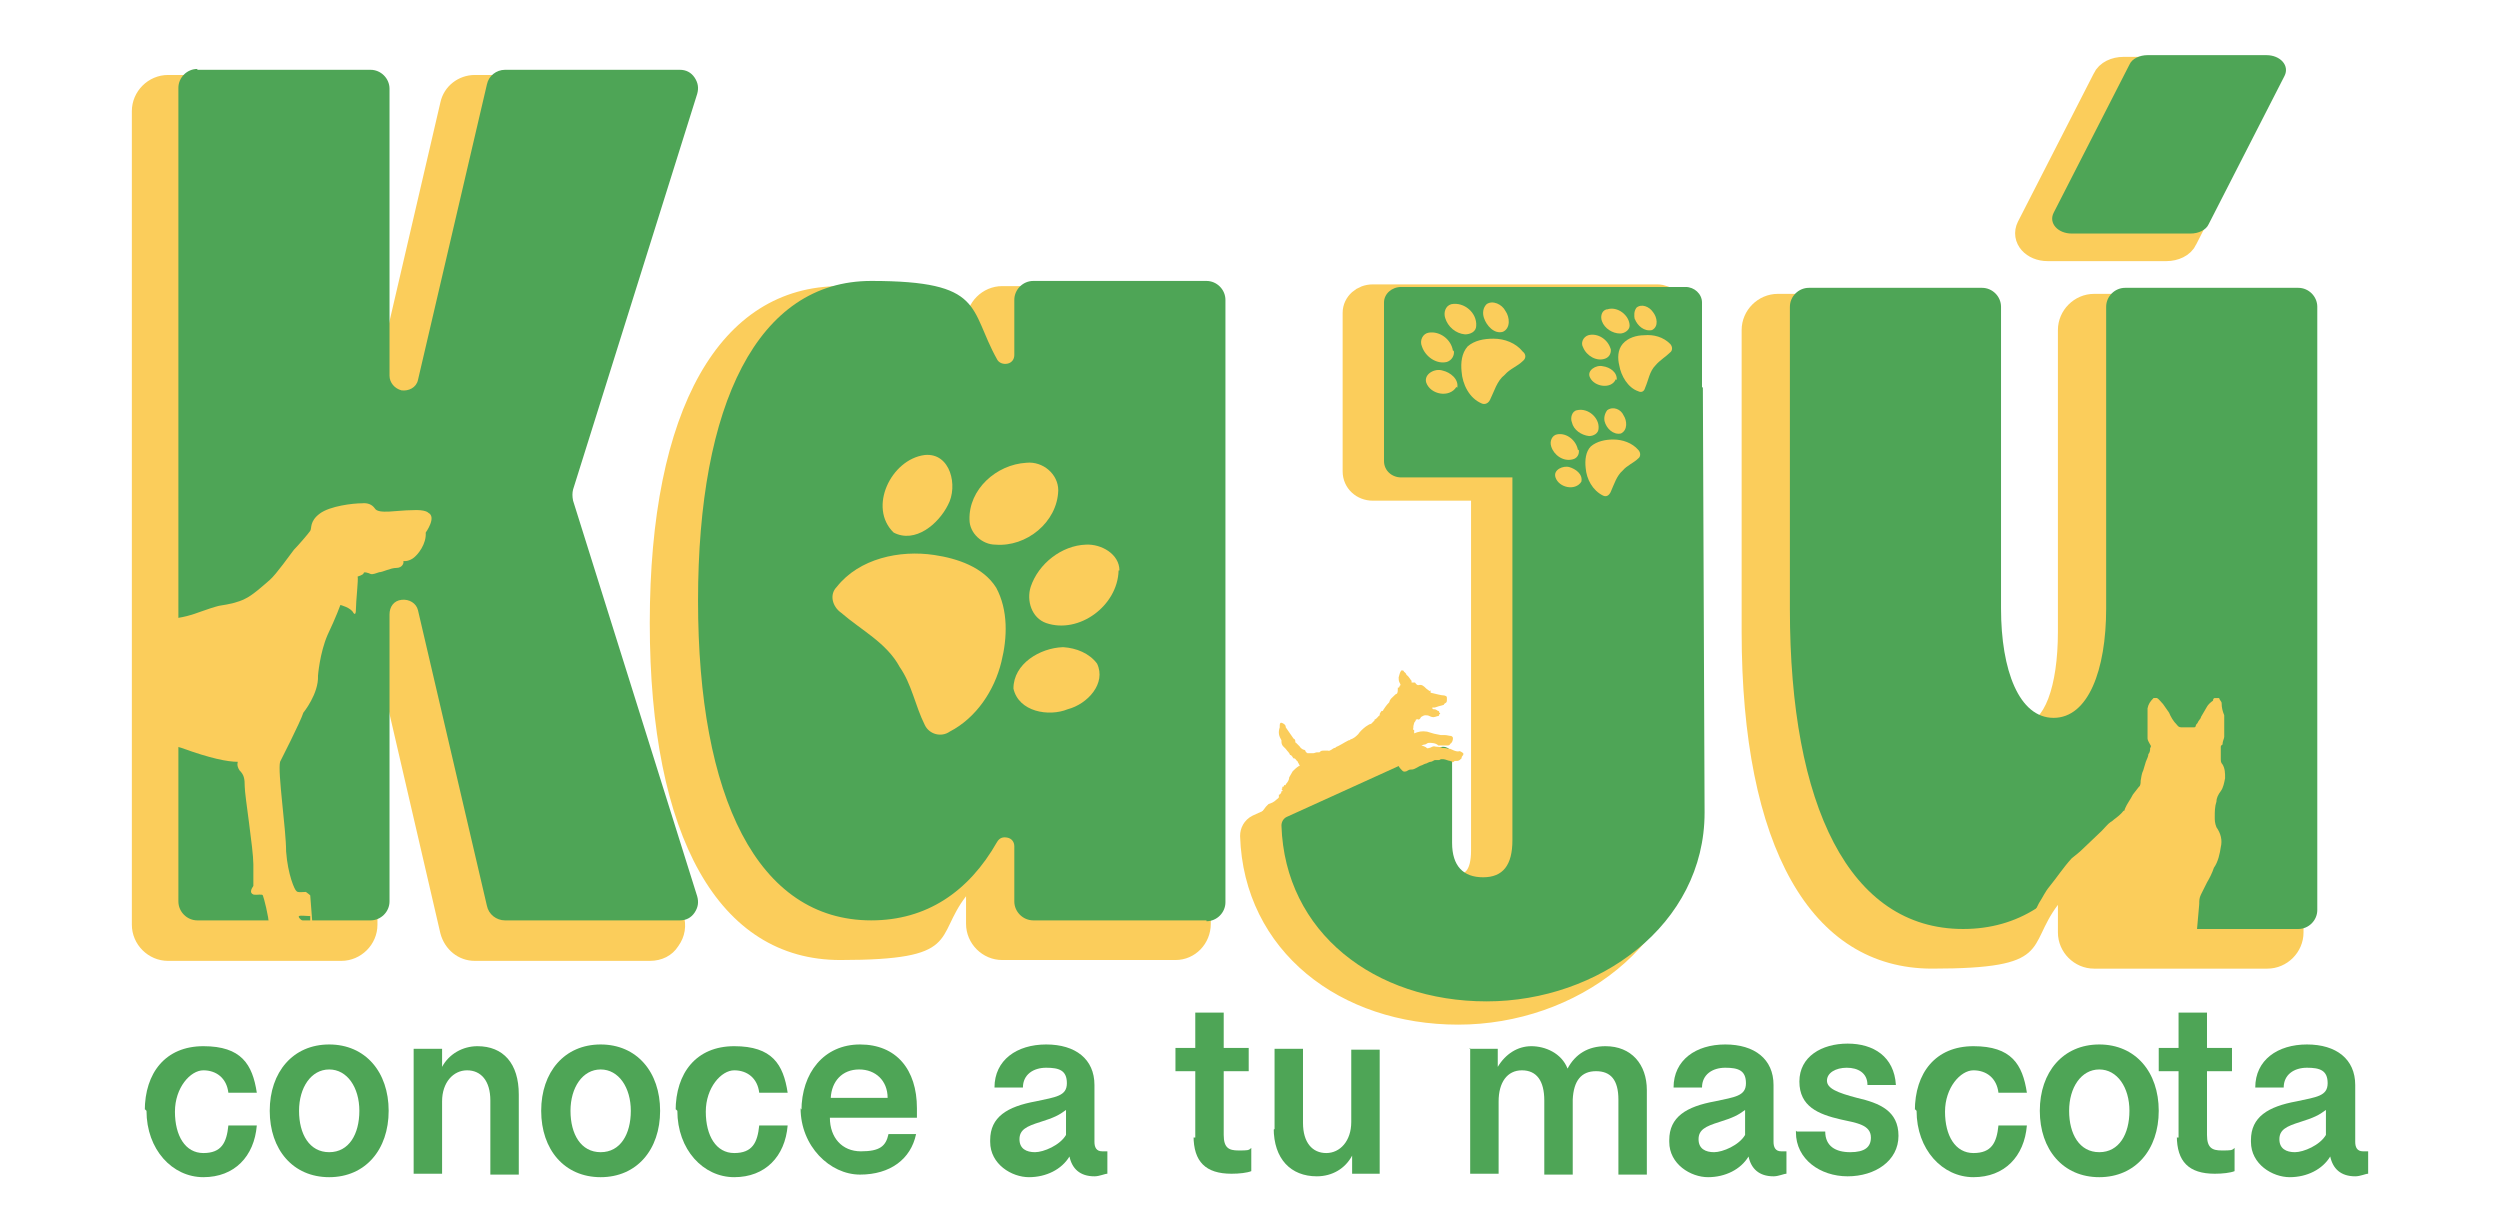 <?xml version="1.0" encoding="UTF-8"?>
<svg id="Layer_1" xmlns="http://www.w3.org/2000/svg" version="1.1" viewBox="0 0 290.1 141.3">
  <!-- Generator: Adobe Illustrator 29.5.1, SVG Export Plug-In . SVG Version: 2.1.0 Build 141)  -->
  <defs>
    <style>
      .st0, .st1 {
        fill: #fbcd5b;
      }

      .st2 {
        fill: #4ea556;
      }

      .st1 {
        stroke: #fbcd5b;
        stroke-miterlimit: 10;
        stroke-width: 3px;
      }
    </style>
  </defs>
  <g>
    <path class="st2" d="M16.8,128.9c0-4.4,2.4-7.5,6.8-7.5s5.7,2.1,6.2,5.4h-3.3c-.2-1.7-1.4-2.6-2.9-2.6s-3.3,2-3.3,4.8,1.2,4.8,3.3,4.8,2.7-1.2,2.9-3.2h3.3c-.3,3.6-2.6,6-6.2,6s-6.6-3.2-6.6-7.7l-.2-.2Z"/>
    <path class="st2" d="M31.3,128.9c0-4.5,2.7-7.7,6.9-7.7s6.9,3.2,6.9,7.7-2.7,7.7-6.9,7.7-6.9-3.2-6.9-7.7ZM41.7,128.9c0-2.7-1.4-4.8-3.5-4.8s-3.5,2.1-3.5,4.8,1.2,4.8,3.5,4.8,3.5-2.1,3.5-4.8Z"/>
    <path class="st2" d="M48,121.7h3.3v2.1c.8-1.5,2.4-2.4,4.1-2.4,3,0,4.8,2,4.8,5.6v9.3h-3.3v-8.6c0-2.3-1.1-3.5-2.7-3.5s-2.9,1.4-2.9,3.6v8.4h-3.3v-14.6Z"/>
    <path class="st2" d="M62.8,128.9c0-4.5,2.7-7.7,6.9-7.7s6.9,3.2,6.9,7.7-2.7,7.7-6.9,7.7-6.9-3.2-6.9-7.7ZM73.2,128.9c0-2.7-1.4-4.8-3.5-4.8s-3.5,2.1-3.5,4.8,1.2,4.8,3.5,4.8,3.5-2.1,3.5-4.8Z"/>
    <path class="st2" d="M78.4,128.9c0-4.4,2.4-7.5,6.8-7.5s5.7,2.1,6.2,5.4h-3.3c-.2-1.7-1.4-2.6-2.9-2.6s-3.3,2-3.3,4.8,1.2,4.8,3.3,4.8,2.7-1.2,2.9-3.2h3.3c-.3,3.6-2.6,6-6.2,6s-6.6-3.2-6.6-7.7l-.2-.2Z"/>
    <path class="st2" d="M93,128.9c0-4.4,2.6-7.7,6.8-7.7s6.6,2.9,6.6,7.4v1.1h-10.1c0,2.3,1.4,3.9,3.6,3.9s2.9-.6,3.2-2h3.2c-.6,2.9-3,4.7-6.5,4.7s-6.9-3.3-6.9-7.7l.2.3ZM99.7,124.1c-2,0-3.2,1.4-3.3,3.3h6.6c0-2-1.4-3.3-3.3-3.3Z"/>
    <path class="st2" d="M114.9,132.3c0-2.7,2-3.9,5.3-4.5,2.3-.5,3.6-.6,3.6-2.1s-.9-1.8-2.4-1.8-2.7.8-2.7,2.3h-3.3c0-3.2,2.6-5,6-5s5.6,1.7,5.6,4.7v6.6c0,.6.2,1.1.9,1.1s.5,0,.6,0v2.6c-.3,0-.9.3-1.5.3-1.7,0-2.6-.9-2.9-2.3-.9,1.5-2.7,2.4-4.7,2.4s-4.5-1.5-4.5-4.1v-.2ZM123.7,131.7v-2.9c-.8.6-1.4.9-3,1.4s-2.4.9-2.4,2,.8,1.5,1.8,1.5,2.9-.8,3.6-2Z"/>
    <path class="st2" d="M138.7,132v-7.7h-2.3v-2.7h2.3v-4.1h3.3v4.1h2.9v2.7h-2.9v7.4c0,1.5.6,1.8,1.7,1.8s1.2,0,1.5-.3v2.7c-.5.2-1.4.3-2.3.3-3,0-4.4-1.4-4.4-4.4v.2Z"/>
    <path class="st2" d="M147.9,131v-9.3h3.3v8.6c0,2.3,1.1,3.5,2.7,3.5s2.9-1.4,2.9-3.6v-8.4h3.3v14.4h-3.2v-2.1c-.8,1.5-2.3,2.4-4.1,2.4-3,0-5-2-5-5.6v.2Z"/>
    <path class="st2" d="M170.5,121.7h3.3v2.1c.9-1.5,2.3-2.4,3.9-2.4s3.5.8,4.2,2.6c.9-1.7,2.4-2.6,4.4-2.6,3,0,4.8,2.1,4.8,5.1v9.8h-3.3v-8.7c0-2.3-.9-3.3-2.6-3.3s-2.6,1.1-2.7,3.3v8.7h-3.3v-8.6c0-2.3-.9-3.5-2.6-3.5s-2.7,1.4-2.7,3.6v8.4h-3.3v-14.6Z"/>
    <path class="st2" d="M193.7,132.3c0-2.7,2-3.9,5.3-4.5,2.3-.5,3.6-.6,3.6-2.1s-.9-1.8-2.4-1.8-2.7.8-2.7,2.3h-3.3c0-3.2,2.6-5,6-5s5.6,1.7,5.6,4.7v6.6c0,.6.2,1.1.9,1.1s.5,0,.6,0v2.6c-.3,0-.9.3-1.5.3-1.7,0-2.6-.9-2.9-2.3-.9,1.5-2.7,2.4-4.7,2.4s-4.5-1.5-4.5-4.1v-.2ZM202.5,131.7v-2.9c-.8.6-1.4.9-3,1.4s-2.4.9-2.4,2,.8,1.5,1.8,1.5,2.9-.8,3.6-2Z"/>
    <path class="st2" d="M208.5,131.3h3.3c0,1.7,1.2,2.4,2.9,2.4s2.4-.6,2.4-1.7c0-1.5-1.7-1.7-3.5-2.1-2.6-.6-4.8-1.5-4.8-4.4s2.6-4.4,5.6-4.4,5.4,1.5,5.6,4.8h-3.3c0-1.4-1.1-2-2.4-2s-2.3.6-2.3,1.5,1.2,1.4,3.5,2c2.6.6,4.8,1.5,4.8,4.4s-2.7,4.7-5.9,4.7-6-2-6-5.1v-.2Z"/>
    <path class="st2" d="M222.2,128.9c0-4.4,2.4-7.5,6.8-7.5s5.7,2.1,6.2,5.4h-3.3c-.2-1.7-1.4-2.6-2.9-2.6s-3.3,2-3.3,4.8,1.2,4.8,3.3,4.8,2.7-1.2,2.9-3.2h3.3c-.3,3.6-2.6,6-6.2,6s-6.6-3.2-6.6-7.7l-.2-.2Z"/>
    <path class="st2" d="M236.7,128.9c0-4.5,2.7-7.7,6.9-7.7s6.9,3.2,6.9,7.7-2.7,7.7-6.9,7.7-6.9-3.2-6.9-7.7ZM247.1,128.9c0-2.7-1.4-4.8-3.5-4.8s-3.5,2.1-3.5,4.8,1.2,4.8,3.5,4.8,3.5-2.1,3.5-4.8Z"/>
    <path class="st2" d="M252.8,132v-7.7h-2.3v-2.7h2.3v-4.1h3.3v4.1h2.9v2.7h-2.9v7.4c0,1.5.6,1.8,1.7,1.8s1.2,0,1.5-.3v2.7c-.5.2-1.4.3-2.3.3-3,0-4.4-1.4-4.4-4.4v.2Z"/>
    <path class="st2" d="M261.2,132.3c0-2.7,2-3.9,5.3-4.5,2.3-.5,3.6-.6,3.6-2.1s-.9-1.8-2.4-1.8-2.7.8-2.7,2.3h-3.3c0-3.2,2.6-5,6-5s5.6,1.7,5.6,4.7v6.6c0,.6.2,1.1.9,1.1s.5,0,.6,0v2.6c-.3,0-.9.3-1.5.3-1.7,0-2.6-.9-2.9-2.3-.9,1.5-2.7,2.4-4.7,2.4s-4.5-1.5-4.5-4.1v-.2ZM269.9,131.7v-2.9c-.8.6-1.4.9-3,1.4s-2.4.9-2.4,2,.8,1.5,1.8,1.5,2.9-.8,3.6-2Z"/>
  </g>
  <path class="st0" d="M64.9,60l14.4-45.9c.4-1.3.2-2.6-.6-3.7-.8-1.1-2-1.7-3.3-1.7h-20.3c-1.9,0-3.6,1.3-4,3.2l-7.3,31.4V12.9c0-2.3-1.9-4.2-4.2-4.2h-20.1c-2.3,0-4.2,1.9-4.2,4.2v94.4c0,2.3,1.9,4.2,4.2,4.2h20.1c2.3,0,4.2-1.9,4.2-4.2v-30.5l7.3,31.5c.5,1.9,2.1,3.2,4,3.2h20.3c1.4,0,2.6-.6,3.3-1.7.8-1.1,1-2.4.6-3.7l-14.4-46Z"/>
  <path class="st0" d="M136.4,33.2h-20.1c-2.3,0-4.2,1.9-4.2,4.2v3.2c-3.7-4.8-8.6-7.4-14.6-7.4-14,0-22.1,14.3-22.1,39.1s8,39.1,22.1,39.1,10.9-2.6,14.6-7.4v3.2c0,2.3,1.9,4.2,4.2,4.2h20.1c2.3,0,4.1-1.9,4.1-4.2V37.3c0-2.3-1.9-4.2-4.2-4.2ZM112.1,72.3c0,6.4-1.7,10.7-4.1,10.7s-4.1-4.5-4.1-10.7,1.7-10.7,4.1-10.7c2.5,0,4.1,4.3,4.1,10.7Z"/>
  <path class="st0" d="M263.1,34.1h-20.1c-2.3,0-4.2,1.9-4.2,4.2v35c0,6.4-1.6,10.7-4.1,10.7s-4.1-4.4-4.1-10.7v-35c0-2.3-1.9-4.2-4.2-4.2h-20.1c-2.3,0-4.2,1.9-4.2,4.2v35c0,24.9,8,39.1,22.1,39.1s10.9-2.5,14.6-7.4v3.2c0,2.3,1.9,4.2,4.2,4.2h20.1c2.3,0,4.2-1.9,4.2-4.2V38.3c0-2.3-1.9-4.2-4.2-4.2Z"/>
  <path class="st2" d="M22.9,8.1h20.1c1.2,0,2.2,1,2.2,2.2v33.3c0,.8.6,1.5,1.4,1.7.8.1,1.7-.3,1.9-1.2l8-34.3c.2-1,1.1-1.7,2.1-1.7h20.3c.7,0,1.3.3,1.7.9.4.6.5,1.2.3,1.9l-14.4,45.9c-.1.4-.1.8,0,1.3l14.4,45.9c.2.7.1,1.3-.3,1.9-.4.6-1,.9-1.7.9h-20.3c-1,0-1.9-.7-2.1-1.7l-8-34.3c-.2-.8-1-1.3-1.9-1.2s-1.4.8-1.4,1.7v33.3c0,1.2-1,2.2-2.2,2.2h-20.1c-1.2,0-2.2-1-2.2-2.2V10.2c0-1.2,1-2.2,2.2-2.2Z"/>
  <path class="st2" d="M140,106.8h-20.1c-1.2,0-2.2-1-2.2-2.2v-6.4c0-.5-.3-.9-.8-1-.5-.1-.9,0-1.2.5-3.3,5.8-8.2,9.1-14.6,9.1-13.2,0-20.1-14.3-20.1-37.1s6.9-37.1,20.1-37.1,11.3,3.2,14.6,9.1c.2.4.7.6,1.2.5.5-.1.8-.5.8-1v-6.4c0-1.2,1-2.2,2.2-2.2h20.1c1.2,0,2.2,1,2.2,2.2v69.9c0,1.2-1,2.2-2.2,2.2Z"/>
  <path class="st2" d="M207.7,35.6c0-1.2,1-2.2,2.2-2.2h20.1c1.2,0,2.2,1,2.2,2.2v35c0,7.2,2.1,12.7,6.1,12.7s6.1-5.5,6.1-12.7v-35c0-1.2,1-2.2,2.2-2.2h20.1c1.2,0,2.2,1,2.2,2.2v70c0,1.2-1,2.2-2.2,2.2h-20.1c-1.2,0-2.2-1-2.2-2.2v-6.4c0-.5-.3-.9-.8-1-.5-.1-.9,0-1.2.5-3.3,5.8-8.2,9.1-14.6,9.1-13.2,0-20.1-14.3-20.1-37.1v-35Z"/>
  <path class="st0" d="M254.9,108.3l.3-3.4c0-.4,0-.7.2-1.1l.7-1.4c.3-.5.6-1.1.8-1.7.5-.7.7-1.7.8-2.4.2-.8,0-1.6-.5-2.3-.2-.5-.2-.8-.2-1.2,0-.6,0-1.2.2-1.8,0-.4.2-.8.5-1.2s.4-1,.5-1.5c0-.6,0-1.1-.3-1.6-.2-.2-.2-.4-.2-.7,0-.2,0-.3,0-.5,0-.2,0-.3,0-.5,0-.2,0-.2,0-.3s0-.2.2-.3c0-.4.2-.7.2-.9s0-.3,0-.5,0-.3,0-.4,0-.3,0-.5v-1.1c-.2-.5-.3-.9-.3-1.4,0-.2-.2-.3-.3-.6-.2,0-.2,0-.5,0,0,0-.2,0-.2.3-.3.2-.6.5-.7.7l-.7,1.2c0,.2-.3.4-.4.7,0,0-.2.2-.2.3,0,0,0,.2-.2.2h-.2c-.2,0-.4,0-.6,0h-.2c-.2,0-.2,0-.4,0-.2,0-.4,0-.6-.3-.4-.4-.7-.9-.9-1.4l-.7-1c-.2-.2-.5-.6-.7-.7-.3,0-.3,0-.4,0-.4.4-.6.7-.7,1.2,0,.6,0,1.1,0,1.7,0,.2,0,.6,0,.7s0,.2,0,.4c0,.2,0,.5,0,.7,0,.2.2.5.3.7,0,0,.2.2,0,.4,0,.2,0,.5-.2.7,0,.3-.2.6-.3.9s-.2.7-.3,1c-.2.4-.2.7-.3,1.2,0,.2,0,.6-.2.7l-.7.9c-.3.6-.7,1.1-.9,1.6s0,.2-.2.3c-.3.4-.7.7-1.1,1,0,0-.2.2-.4.3-.3.2-.7.7-1,1l-2.1,2c-.5.5-.9.8-1.4,1.2-1,1.1-1.7,2.2-2.6,3.3-.5.6-.8,1.3-1.2,1.9l-1.1,2.2c0,0,0,.2-.2.3-.2.3-.2.7-.3,1.1l4.1-4.3c1.3-.3,6.3,7.8,7.9,7.3,0-.2.2-.4.2-.6,0-.3,0-.6.2-.9,0-.2,0-.4.2-.6.3-.3.7-.6,1-.7.3-.2.7-.3,1.1-.3s.7,0,1.1-.3c.2,0,.3,0,.5-.2.2.2.2.5.6.8l.3.6,2.8-.9Z"/>
  <path class="st0" d="M36,103.9c-.2-.2-.4-.3-.5-.4-.3,0-1,.1-1.1-.1-.2-.1-1-1.9-1.2-4.6,0-2.6-1-9.2-.7-10.4,0,0,2.4-4.7,2.7-5.7,0,0,1.8-2.2,1.7-4.3,0,0,.2-2.6,1.1-4.7,1-2.1,1.5-3.5,1.5-3.5,0,0,1.2.3,1.5.9,0,0,.3.5.3-.4s.3-3.5.2-3.8c0,0,.7-.2.7-.4,0-.2.6,0,.8.1s.7-.1,1-.2c.4,0,1.3-.5,2-.5s.9-.6.8-.8c0,0,.5.1,1.1-.3s1.6-1.7,1.5-3c0,0,1.3-1.8.3-2.3,0,0-.3-.4-1.9-.3-1.7,0-3.9.5-4.3-.2q-.5-.7-1.5-.6c-1,0-3.7.3-4.9,1.2-1.2.9-.9,1.7-1.1,2-.2.3-1.4,1.7-1.9,2.2-.4.5-2,2.8-2.8,3.5-.7.6-2,1.8-2.9,2.2-.8.4-1.7.6-3,.8-1.2.3-2.9,1-3.4,1.1-.6.2-3.3.8-5.8.4v13.9c1.9.3,3.2.6,4.9,1.1,3.3,1.2,5.3,1.6,6.5,1.6,0,0-.2.4.2,1,.5.5.6.9.6,1.9s1,7.2,1,9,0,2.2,0,2.5c-.2.3-.5.8,0,1,.4.1,1-.1,1.1.1s.7,2.5.7,3.4,0,.5,0,.7h-.1c.1,0,.2.1.3.2,1.6-.2,3.3-.3,4.9-.4M34.7,106.3c.2-.1.8,0,1.3,0v1.3c-.8-.7-1.5-1.1-1.3-1.3Z"/>
  <path class="st0" d="M103.7,61.8c2.5,1.3,5.2-1,6.3-3.2,1.2-2.2.3-6.1-2.7-5.8-3.9.5-6.6,6.1-3.6,9Z"/>
  <path class="st0" d="M115.5,63.2c3.6.3,7.2-2.6,7.3-6.3,0-1.9-1.8-3.4-3.7-3.2-3.5.2-6.7,3.1-6.6,6.6,0,1.6,1.5,2.9,3,2.9Z"/>
  <path class="st0" d="M129.9,66.2c0-1.9-2.1-3.1-3.9-3-2.8.1-5.5,2.2-6.4,4.9-.5,1.6.1,3.6,1.8,4.2,3.8,1.3,8.3-2,8.4-6.1Z"/>
  <path class="st0" d="M115.6,68.2c-1.5-2.4-4.5-3.4-7.2-3.8-4-.6-8.7.4-11.3,3.7-.9.9-.5,2.3.5,3,2.3,2,5.3,3.5,6.8,6.3,1.4,2,1.8,4.5,2.9,6.7.5,1.1,1.9,1.5,2.9.8,3.1-1.6,5.2-4.8,6-8.1.7-2.8.8-6-.6-8.6Z"/>
  <path class="st0" d="M123.3,75.1c-2.6.1-5.7,1.9-5.7,4.8.6,2.7,4.1,3.3,6.3,2.4,2.3-.6,4.5-3,3.4-5.3-.9-1.2-2.4-1.8-3.9-1.9Z"/>
  <path class="st1" d="M194.2,46.2v-9.9c0-1-.9-1.8-1.9-1.8h-33c-1.1,0-2,.8-2,1.8v18.4c0,1.1.9,1.9,2,1.9h12.9v34.4h0v7.7c0,2.9-1.1,4.3-3.4,4.3s-3.6-1.3-3.6-4v-10.1c0-.8-.8-1.3-1.6-.9l-17.6,8c-.4.2-.6.6-.6,1,.4,12.4,10.8,20.4,23.8,20.4s25.3-8.9,25.3-21.9l-.2-49.4Z"/>
  <path class="st2" d="M197.5,45v-9.9c0-1-.9-1.8-1.9-1.8h-33c-1.1,0-2,.8-2,1.8v18.4c0,1.1.9,1.9,2,1.9h12.9v34.4h0v7.7c0,2.9-1.1,4.3-3.4,4.3s-3.6-1.3-3.6-4v-10.1c0-.8-.8-1.3-1.6-.9l-17.6,8c-.4.2-.6.6-.6,1,.4,12.4,10.8,20.4,23.8,20.4s25.3-8.9,25.3-21.9l-.2-49.4Z"/>
  <g>
    <path class="st0" d="M183.5,55.9c.2-.9-.7-1.5-1.4-1.7-.7-.2-1.9.3-1.6,1.2.4,1.2,2.3,1.6,3,.5Z"/>
    <path class="st0" d="M183.1,52.2c-.2-1.1-1.3-2-2.4-1.8-.6.1-.9.8-.7,1.4.3,1,1.4,1.8,2.5,1.5.5-.1.8-.6.7-1.1Z"/>
    <path class="st0" d="M183,47.6c-.6.1-.8.9-.6,1.4.2.9,1.1,1.5,2,1.6.5,0,1.1-.3,1.1-.9.1-1.2-1.2-2.4-2.5-2.1Z"/>
    <path class="st0" d="M184.6,51.8c-.6.6-.7,1.6-.6,2.5.1,1.3.8,2.6,2,3.2.4.2.7,0,.9-.4.4-.9.7-1.9,1.4-2.5.5-.6,1.3-.9,1.8-1.4.3-.2.3-.7,0-1-.7-.8-1.8-1.2-2.9-1.2-.9,0-1.9.2-2.6.8Z"/>
    <path class="st0" d="M186.2,48.9c.2.8,1,1.6,1.9,1.4.8-.4.7-1.5.3-2.1-.3-.7-1.2-1.1-1.9-.6-.3.4-.4.9-.3,1.3Z"/>
  </g>
  <g>
    <path class="st0" d="M169.1,45c.2-1-.8-1.8-1.7-2-.9-.3-2.2.4-1.9,1.4.5,1.4,2.7,1.8,3.5.5Z"/>
    <path class="st0" d="M168.6,40.7c-.2-1.3-1.5-2.3-2.8-2.1-.7.1-1.1.9-.8,1.6.4,1.2,1.7,2.1,2.9,1.8.6-.2.9-.8.8-1.3Z"/>
    <path class="st0" d="M168.4,35.3c-.7.2-.9,1-.7,1.6.3,1,1.2,1.8,2.3,1.9.6,0,1.3-.3,1.3-1,.1-1.5-1.4-2.8-2.9-2.5Z"/>
    <path class="st0" d="M170.3,40.2c-.7.8-.8,1.9-.7,2.9.1,1.5.9,3.1,2.3,3.7.4.2.8,0,1-.4.5-1,.8-2.2,1.7-2.9.6-.7,1.5-1,2.1-1.6.4-.3.4-.8,0-1.1-.8-1-2.1-1.5-3.4-1.5-1.1,0-2.2.2-3,.9Z"/>
    <path class="st0" d="M172.2,36.9c.3.9,1.2,1.9,2.2,1.6.9-.4.8-1.7.3-2.4-.4-.8-1.5-1.3-2.2-.8-.4.4-.5,1-.3,1.6Z"/>
  </g>
  <g>
    <path class="st0" d="M187.6,44.1c.1-.9-.8-1.5-1.6-1.6-.8-.2-1.9.5-1.5,1.3.5,1.1,2.5,1.4,3,.2Z"/>
    <path class="st0" d="M186.9,40.5c-.3-1.1-1.5-1.9-2.6-1.6-.6.2-.9.9-.6,1.4.4,1,1.6,1.7,2.6,1.3.5-.2.7-.7.6-1.2Z"/>
    <path class="st0" d="M186.4,35.9c-.6.2-.7.9-.5,1.4.3.8,1.2,1.4,2.1,1.4.5,0,1.1-.4,1.1-.9,0-1.2-1.4-2.3-2.6-1.9Z"/>
    <path class="st0" d="M188.3,39.9c-.6.7-.6,1.7-.4,2.5.2,1.2,1,2.6,2.2,3,.4.2.7,0,.8-.4.4-.9.5-1.9,1.2-2.6.5-.6,1.2-1,1.7-1.5.3-.2.3-.7,0-1-.8-.8-1.9-1.1-3-1-.9,0-1.9.3-2.5,1Z"/>
    <path class="st0" d="M189.7,37c.3.8,1.1,1.5,2,1.3.8-.4.6-1.5.1-2.1-.4-.6-1.3-1-1.9-.5-.3.4-.3.9-.2,1.4Z"/>
  </g>
  <path class="st0" d="M148.5,95.1c.3-.2.5-.4.7-.5l1-.8c.7-.5,1.5-1,2.3-1.4.3-.2.5-.4.8-.6,0-.1.3,0,.4-.2.3,0,.4-.2.6-.3q0-.1.3,0c0,.1.1,0,.1,0s0-.1.1,0c.1,0,0-.1,0-.1q.2,0,.4,0s.1,0,.2-.1c0,0,.1,0,.1,0h.1c.2-.2.4-.2.6-.3.1,0,.2,0,.3,0q.1,0,0-.1h.2s.3,0,.3,0c0,0,0-.1.1,0h.3c.1,0,.1,0,.2,0s.1,0,.2-.1c.3-.2.6-.3,1-.4s.2,0,.4-.2c0-.1.2-.1.4-.2h.6c.3-.3.7-.4,1.1-.7s.4-.3.5-.4c.1,0,.2,0,.3,0,.1,0,.2,0,.2.2.1.2.3.4.4.5s.2.2.5.1c.2-.1.3-.2.5-.2h.1c.4,0,.8-.4,1.2-.5.2-.1.4-.2.5-.2.2-.1.4-.2.5-.2.2,0,.4-.2.5-.2h.5c0,0,.2-.1.2-.1.1,0,.2,0,.3,0,.2,0,.6.2.8.2,0,.1.1,0,.1,0,.1.2.2.2.4,0h.3c.2,0,.4-.2.5-.3,0-.1,0-.2.2-.4v-.2c-.3-.2-.4-.3-.6-.2-.3,0-.7-.2-.9-.3-.2,0-.5-.1-.7-.1s-.2,0-.2,0c-.4-.2-.7-.1-1-.2-.2,0-.4.2-.6.2-.5.2-.9.3-1.5.2h-.1s0,0,0,0c.2-.1.3-.3.5-.3q0-.1.2-.1c0-.1.3-.2.4-.2.2,0,.3-.2.5-.2.3,0,.8,0,1.1.3.1,0,.2,0,.3,0,.3,0,.5,0,.8,0,.1,0,.2,0,.3-.2.2-.1.3-.4.3-.6,0-.1,0-.2-.2-.3-.2,0-.5-.1-.7-.1s-.3,0-.5,0c-.6-.1-1-.2-1.6-.4-.6-.1-1,0-1.5.2h0q-.1,0,0,0v-.4q-.2,0-.1-.2c0-.2,0-.3.1-.6,0-.1.2-.2.2-.4.1,0,.2-.1.3,0,.1,0,.2-.1.3-.3.2-.1.3-.2.5-.2.2,0,.3,0,.5.1.4.2.6.1.9,0,.1,0,.2,0,.2-.2h0c.1,0,.2-.2,0-.2,0-.1,0-.2-.1-.2-.1,0-.2-.2-.5-.2-.1,0-.2,0-.2-.2h.3c.3-.1.6-.2,1-.3.1,0,0-.1.2-.2s.2-.2.2-.5,0-.3-.3-.4c-.4,0-1-.2-1.5-.3-.1,0-.1,0-.1-.2s-.1,0-.1,0l-.4-.3c-.3-.3-.5-.5-.9-.4-.1,0-.2,0-.4-.3,0,0-.1,0-.2,0s-.1,0-.2,0v-.2c-.2-.2-.3-.5-.6-.7,0-.1-.1-.2-.2-.3-.1,0-.1-.2-.2-.2h-.2c-.2.3-.2.5-.3.8,0,.2,0,.4.1.6s.2.3,0,.4c0,.1,0,.2-.2.2,0,.1,0,.1,0,.2,0,.2,0,.3-.1.5-.1,0-.2.1-.3.2-.3.3-.5.4-.6.8-.3.3-.5.6-.7.9,0,.1,0,.1-.2.1,0,.1-.2.2-.2.4,0,0,0,.1,0,.1-.2.1-.3.4-.6.5,0,.1,0,.1,0,.1l-.4.4c-.2,0-.4.2-.6.3-.4.3-.7.6-.9.9-.2.2-.5.5-.9.6,0,0,0,.1-.2.1h0c-.6.3-1,.6-1.5.8q0,.1-.2.1c-.2.1-.5.4-.7.3h-.1s-.4,0-.4,0c-.2,0-.3,0-.5.2h-.3c-.1,0-.3.1-.4.1h-.2c-.1,0-.2,0-.3,0,0,0-.1,0-.2,0,0-.1-.1,0-.2-.2,0-.1-.1-.2-.2-.2-.1,0-.4-.2-.5-.4l-.4-.4q-.1,0-.1-.2c0-.1,0-.2-.2-.3-.3-.4-.6-.9-.9-1.3h0c0-.3-.2-.4-.4-.5s-.3,0-.3.3v.2c-.2.6-.1,1,.2,1.5v.2c0,.2.1.4.2.5s.2.2.3.3c.2.3.4.4.5.7.2,0,.3.3.4.4.1,0,.1,0,.1,0,.1,0,.2.2.3.3.1,0,.1.2.2.3.1.2.2.3,0,.3-.3.2-.5.4-.7.6l-.4.7c0,.3-.2.6-.4.8q0,.1,0,.1t-.2,0c0,.1,0,.2-.2.2q0,.1,0,.2h0c-.1,0-.1.1,0,.2s0,.1,0,.1h-.1c0,.1,0,.2-.2.4h-.1c0,.1,0,.2,0,.2,0,.1,0,.1,0,.1,0,.1-.2.2-.3.3-.3.3-.6.4-.9.5l-.3.3-.3.4-1.2,1.5c0,.1,0,.1-.3.3-.1,0-.2.1-.2.2q0,.1-.2.1c-.2.1-.4.4-.3.6v.4c0,.1.2,0,.1.3h.1c.2,0,.4,0,.5-.2.2-.1.4-.3.5-.4.3-.3.5-.5.6-.8.2-.5.6-.9,1-1.1h.2s0,0,0,0c-.2.1-.3.4-.4.5,0,.1,0,.2-.2.2-.3.3-.4.6-.5,1.1,0,.2.2.4.3.5.2,0,.5,0,.7-.3l.5-.9c.2-.5.5-.8.9-1.2Z"/>
  <path class="st1" d="M235.5,26.4l8.8-17.2c.3-.7,1.2-1.1,2.1-1.1h13.8c1.6,0,2.7,1.2,2.1,2.4l-8.8,17.2c-.3.7-1.2,1.1-2.1,1.1h-13.8c-1.6,0-2.7-1.2-2.1-2.4Z"/>
  <path class="st2" d="M238.3,24.7l8.8-17.2c.3-.7,1.2-1.1,2.1-1.1h13.8c1.6,0,2.7,1.2,2.1,2.4l-8.8,17.2c-.3.7-1.2,1.1-2.1,1.1h-13.8c-1.6,0-2.7-1.2-2.1-2.4Z"/>
</svg>